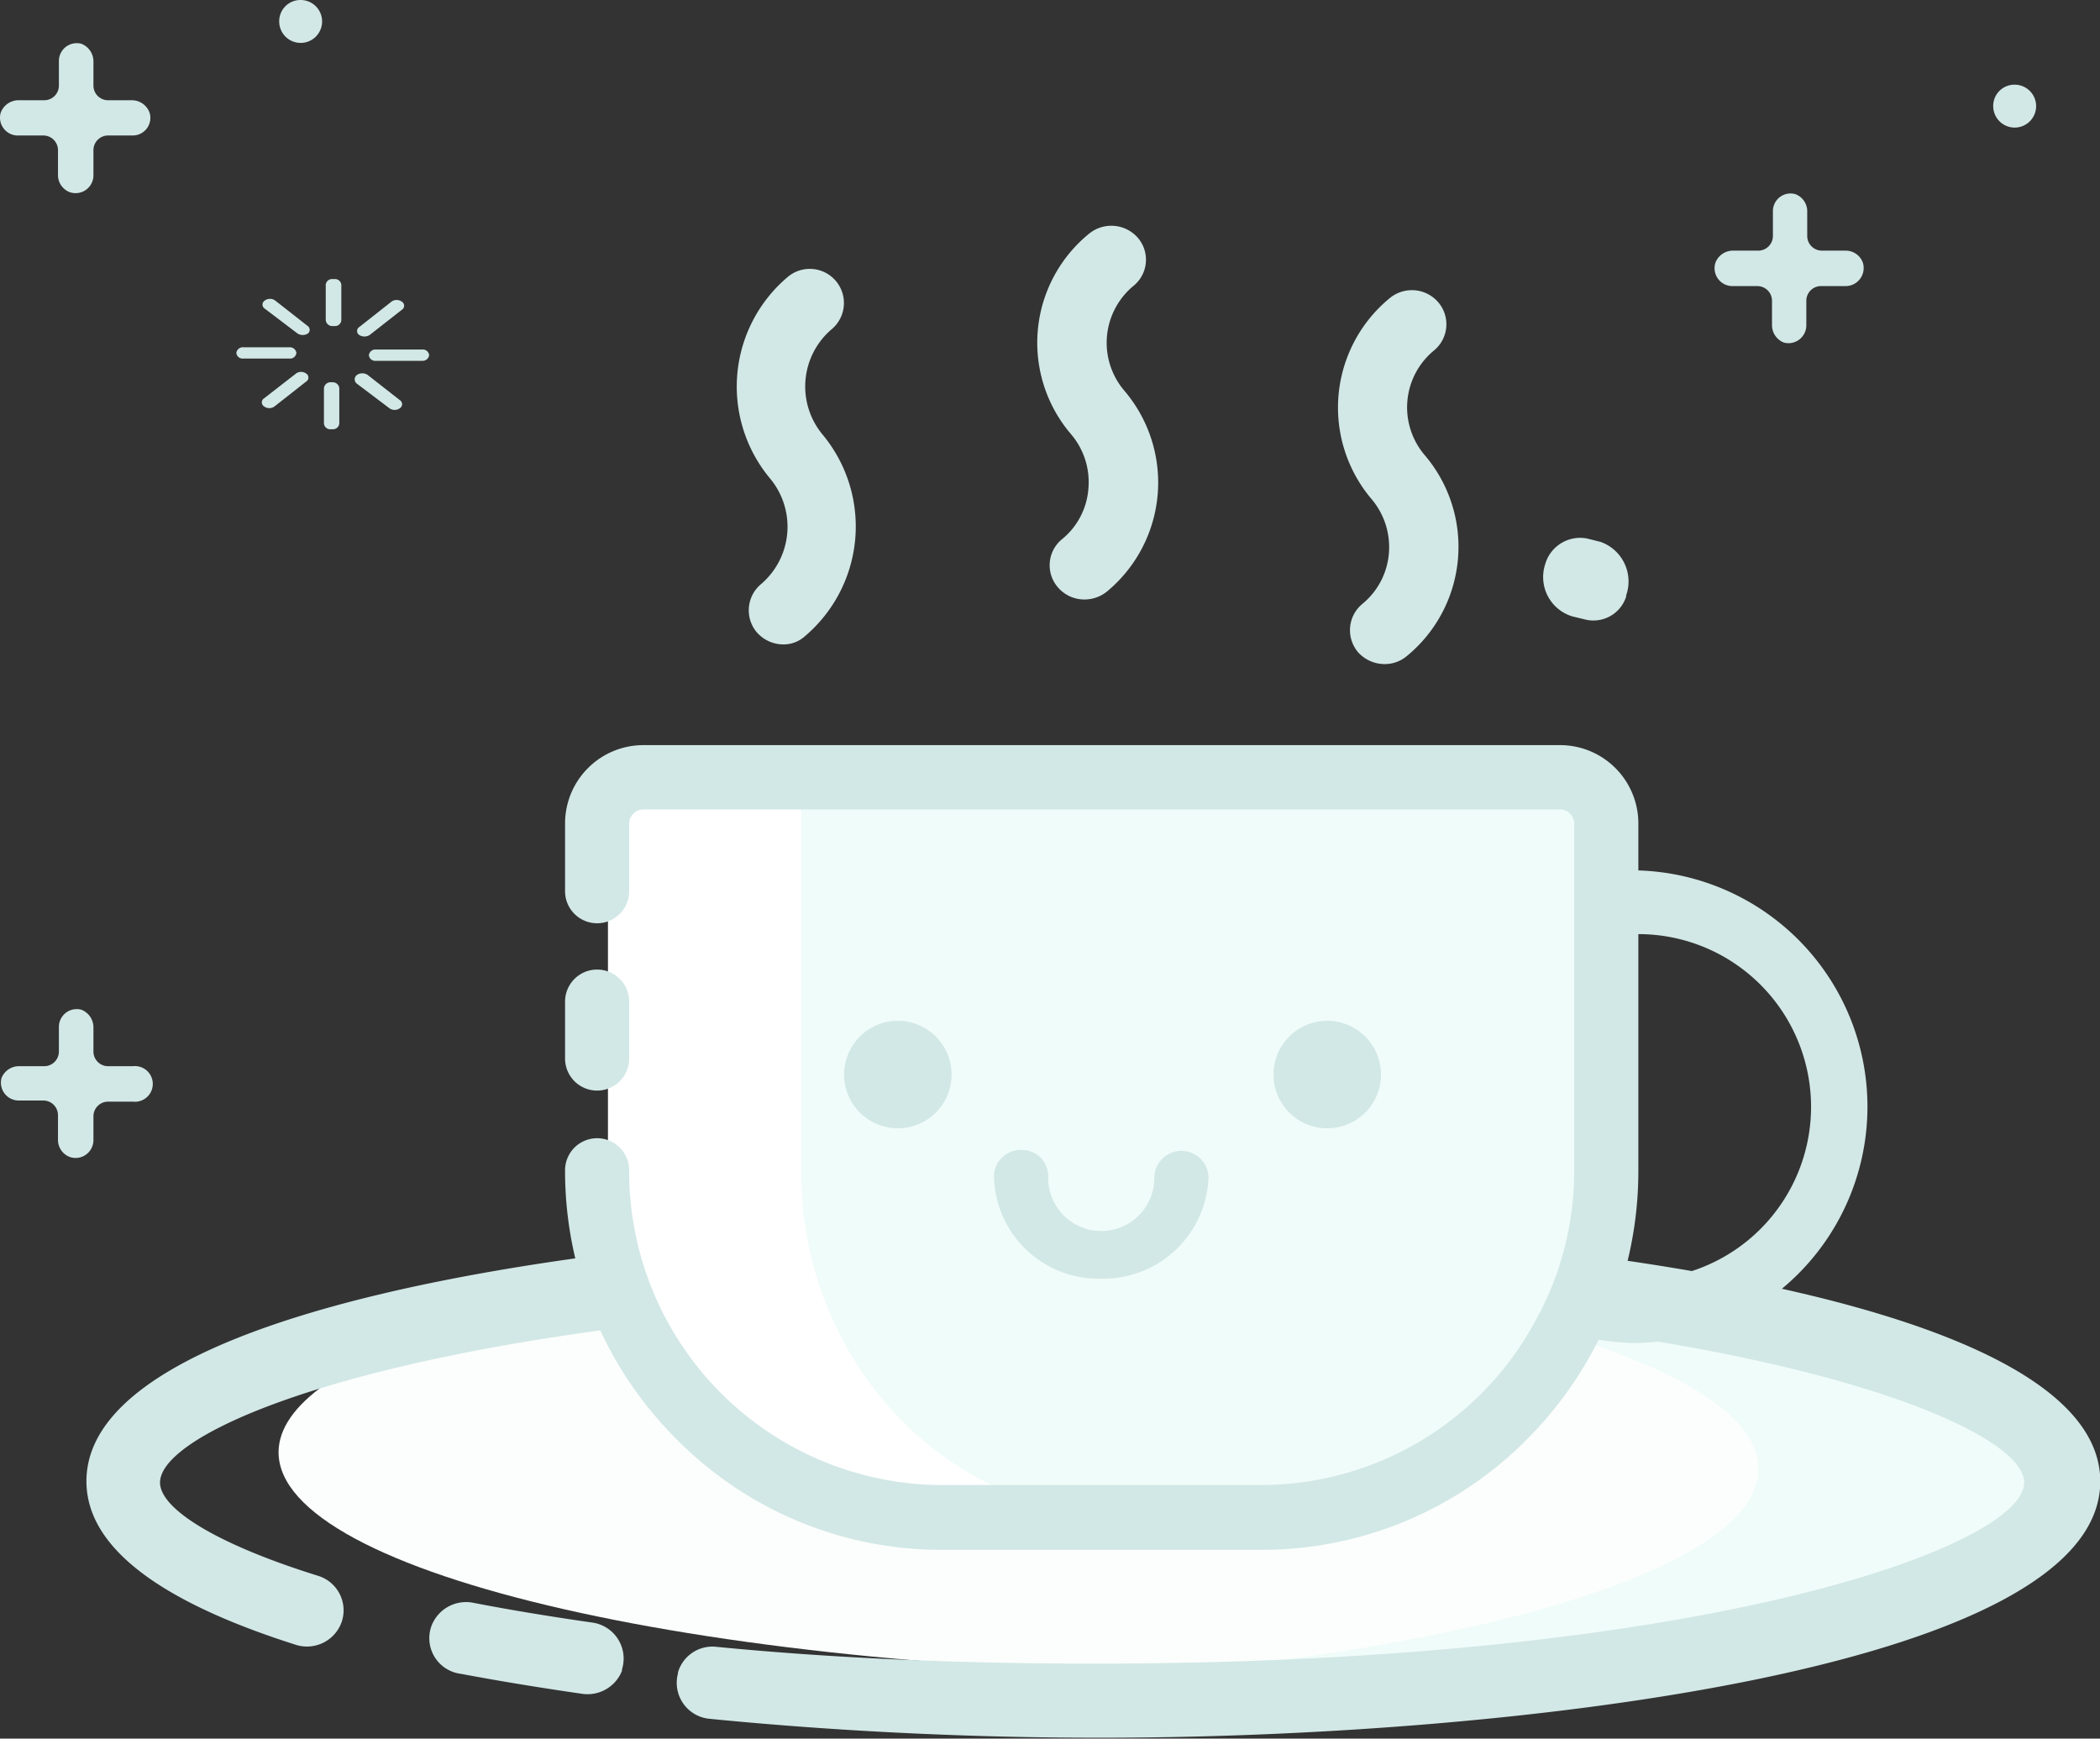 <?xml version="1.0" standalone="no"?><!DOCTYPE svg PUBLIC "-//W3C//DTD SVG 1.1//EN" "http://www.w3.org/Graphics/SVG/1.1/DTD/svg11.dtd"><svg t="1570698703362" class="icon" viewBox="0 0 1237 1024" version="1.1" xmlns="http://www.w3.org/2000/svg" p-id="1750" xmlns:xlink="http://www.w3.org/1999/xlink" width="57.984" height="48"><rect x="0" y="0" width="1237" height="1024" fill="#333333" stroke="none"/><defs><style type="text/css"></style></defs><path d="M1087.415 147.616h-14.23a8.644 8.644 0 0 1-8.644-8.644V124.743a10.772 10.772 0 0 0-6.915-10.373 10.373 10.373 0 0 0-13.299 9.841v14.762a8.644 8.644 0 0 1-8.644 8.644h-14.762a11.038 11.038 0 0 0-10.373 6.915 10.506 10.506 0 0 0 9.974 13.964h14.629a8.644 8.644 0 0 1 8.644 8.644v14.097a11.038 11.038 0 0 0 6.915 10.506 10.506 10.506 0 0 0 13.299-9.974v-14.629a8.644 8.644 0 0 1 8.644-8.644h14.762a10.639 10.639 0 0 0 9.841-13.964 10.772 10.772 0 0 0-9.841-6.915z" fill="#D2E8E6" p-id="1751"></path><path d="M1174.122 63.17a12.634 12.634 0 1 0 12.501-13.299 12.501 12.501 0 0 0-12.501 13.299zM77.778 59.047H63.549a8.644 8.644 0 0 1-8.511-8.644V36.306a11.171 11.171 0 0 0-7.048-10.506 10.506 10.506 0 0 0-13.299 9.974v14.629a8.644 8.644 0 0 1-8.644 8.644H11.418A11.171 11.171 0 0 0 0.38 66.495a10.506 10.506 0 0 0 10.506 13.299h14.629a8.644 8.644 0 0 1 8.644 8.644v14.363a10.772 10.772 0 0 0 6.915 10.373 10.506 10.506 0 0 0 13.964-9.841V88.57A8.644 8.644 0 0 1 63.549 79.793h14.762a10.373 10.373 0 0 0 9.841-13.299 11.038 11.038 0 0 0-10.373-7.447z" fill="#D2E8E6" p-id="1752"></path><path d="M563.446 733.291H532.327c-215.306 18.751-368.241 66.493-368.241 122.082 0 72.079 256.399 130.593 572.641 130.593h30.72c215.439-18.618 368.374-66.493 368.374-121.949 0.399-72.345-256-130.726-572.376-130.726z" fill="#FBFEFC" p-id="1753"></path><path d="M631.935 733.291H601.481c-11.171 1.064-22.209 1.995-33.247 3.325 265.974 10.772 467.582 64.233 467.582 128.465 0 53.195-136.046 98.277-331.669 118.757 32.449 1.33 65.696 2.128 99.873 2.128h30.321c213.444-18.751 364.916-66.493 364.916-122.082 0-72.212-254.005-130.593-567.322-130.593z" fill="#F0FCF9" p-id="1754"></path><path d="M348.806 955.645c-25.002-3.591-48.407-7.447-69.685-11.57a21.81 21.81 0 0 0-24.869 13.299 21.145 21.145 0 0 0 17.155 28.459q34.045 6.383 71.015 11.703a21.81 21.81 0 0 0 23.938-13.432v-0.798a21.411 21.411 0 0 0-17.554-27.661z" fill="#D2E8E6" p-id="1755"></path><path d="M643.903 720.923c-238.445 0-592.988 39.896-592.988 151.472 0 41.625 49.471 73.01 123.944 96.548a21.677 21.677 0 0 0 26.597-14.23 21.278 21.278 0 0 0-14.097-26.597c-61.44-19.15-93.091-39.896-93.091-54.924 0-37.369 188.575-107.32 548.97-107.32s549.103 69.951 549.103 107.32-187.777 106.655-548.305 106.655c-83.516 0-157.855-3.591-222.753-9.974A21.145 21.145 0 0 0 399.341 985.035v0.665a21.278 21.278 0 0 0 18.219 26.597c77.93 7.713 157.589 11.171 227.275 11.171C882.482 1024 1237.158 984.104 1237.158 872.528s-354.809-151.605-593.254-151.605zM957.885 351.352v-0.665A24.736 24.736 0 0 0 942.858 319.17l-7.979-1.995A21.411 21.411 0 0 0 910.143 332.468a24.204 24.204 0 0 0 16.091 30.587l7.713 1.862a20.214 20.214 0 0 0 23.938-13.565zM164.486 13.3a12.634 12.634 0 1 0 12.634-13.299 12.501 12.501 0 0 0-12.634 13.299zM77.778 627.965H63.549a8.644 8.644 0 0 1-8.511-8.644v-14.097a11.171 11.171 0 0 0-7.048-10.506 10.506 10.506 0 0 0-13.299 9.974v14.629a8.644 8.644 0 0 1-8.644 8.644H11.418a11.038 11.038 0 0 0-10.506 6.915 10.506 10.506 0 0 0 9.974 13.299h14.629a8.644 8.644 0 0 1 8.644 8.644v14.23a10.772 10.772 0 0 0 6.915 10.373 10.506 10.506 0 0 0 13.964-9.841v-14.097a8.644 8.644 0 0 1 8.511-8.644h14.762a10.506 10.506 0 1 0 0-20.879zM196.935 192.034h-0.931a3.857 3.857 0 0 1-4.123-3.458v-20.879a3.724 3.724 0 0 1 4.123-3.325h0.931a3.724 3.724 0 0 1 4.123 3.325v20.879a3.724 3.724 0 0 1-4.123 3.458z m-15.559 4.389a5.718 5.718 0 0 1-6.117 0l-19.283-14.629a2.793 2.793 0 0 1 0-4.788 5.186 5.186 0 0 1 6.117 0l19.017 14.895a2.793 2.793 0 0 1 0.266 4.522z m-6.782 11.437a3.724 3.724 0 0 1-3.99 3.325h-27.262a3.724 3.724 0 0 1-4.123-3.325 3.857 3.857 0 0 1 4.123-3.325h27.262a3.857 3.857 0 0 1 3.99 3.325z m5.718 12.102a2.793 2.793 0 0 1 0 4.788l-18.618 14.629a5.186 5.186 0 0 1-6.117 0 2.793 2.793 0 0 1 0-4.788l19.017-14.762a5.186 5.186 0 0 1 5.718 0.133z m14.629 5.186h0.931a3.857 3.857 0 0 1 3.99 3.458v20.879a3.724 3.724 0 0 1-3.99 3.325h-0.931a3.724 3.724 0 0 1-4.123-3.325v-20.879a3.857 3.857 0 0 1 4.123-3.458z m15.426-4.389a5.718 5.718 0 0 1 6.117 0l19.017 14.895a2.793 2.793 0 0 1 0 4.788 5.186 5.186 0 0 1-6.117 0L210.366 226.079a3.192 3.192 0 0 1 0-5.319z m6.915-11.57a3.857 3.857 0 0 1 4.123-3.325h27.262a3.724 3.724 0 0 1 4.123 3.325 3.857 3.857 0 0 1-4.123 3.325h-27.262a3.724 3.724 0 0 1-4.123-3.325z m-5.585-11.836a2.793 2.793 0 0 1 0-4.788l18.884-14.895a5.186 5.186 0 0 1 6.117 0 2.793 2.793 0 0 1 0 4.788l-19.017 14.895a5.718 5.718 0 0 1-5.984 0z" fill="#D2E8E6" p-id="1756"></path><path d="M952.433 690.602V488.861a29.39 29.39 0 0 0-31.252-26.597H358.115v228.338c0 110.911 105.592 201.741 234.589 201.741H718.509c128.332 0 233.924-90.83 233.924-201.741z" fill="#FFFFFF" p-id="1757"></path><path d="M952.433 690.602V488.861a26.597 26.597 0 0 0-25.268-26.597H471.951v228.338c0 110.911 85.378 201.741 189.639 201.741h101.203c104.262 0 189.639-90.83 189.639-201.741z" fill="#F0FCF9" p-id="1758"></path><path d="M965.067 512.665v-27.661A46.146 46.146 0 0 0 919.186 438.858H378.728A46.146 46.146 0 0 0 332.847 485.004v39.896a18.884 18.884 0 1 0 37.768 0v-39.896a8.378 8.378 0 0 1 8.112-8.245h540.459a8.378 8.378 0 0 1 8.112 8.245v204.268a181.793 181.793 0 0 1-7.846 53.195A172.883 172.883 0 0 1 904.691 777.442a183.655 183.655 0 0 1-161.579 97.213H554.403a184.719 184.719 0 0 1-183.788-185.384 18.884 18.884 0 1 0-37.768 0 222.753 222.753 0 0 0 65.164 157.855 219.029 219.029 0 0 0 156.393 65.696h189.107a219.561 219.561 0 0 0 156.526-65.696 224.083 224.083 0 0 0 41.625-58.115 135.647 135.647 0 0 0 23.406 1.995 139.237 139.237 0 0 0 0-278.342z m0 240.972h-9.309a223.551 223.551 0 0 0 9.309-63.967V550.168a101.735 101.735 0 0 1 0 203.47z" fill="#D2E8E6" p-id="1759"></path><path d="M351.731 642.328a18.884 18.884 0 0 0 18.884-19.017v-33.38a18.884 18.884 0 1 0-37.768 0v33.38a18.884 18.884 0 0 0 18.884 19.017z" fill="#D2E8E6" p-id="1760"></path><path d="M750.16 632.886a31.651 31.651 0 1 0 31.518-31.651 31.651 31.651 0 0 0-31.518 31.651zM497.219 632.886a31.651 31.651 0 1 0 31.651-31.651 31.651 31.651 0 0 0-31.651 31.651zM648.957 753.106A61.573 61.573 0 0 1 585.522 692.996V691.533a15.825 15.825 0 0 1 16.756-14.23 15.426 15.426 0 0 1 15.161 15.161v1.33a31.252 31.252 0 0 0 62.504 0 15.958 15.958 0 0 1 31.917 0 61.972 61.972 0 0 1-62.903 59.312zM461.179 379.546a20.879 20.879 0 0 1-15.426-7.181 20.081 20.081 0 0 1 2.527-28.326 44.418 44.418 0 0 0 5.319-62.238 84.447 84.447 0 0 1 10.506-118.757 20.108 20.108 0 1 1 25.799 30.853 44.285 44.285 0 0 0-5.319 62.105 84.713 84.713 0 0 1-10.506 118.757 18.751 18.751 0 0 1-12.9 4.788z" fill="#D2E8E6" p-id="1761"></path><path d="M638.717 353.081a20.48 20.48 0 0 1-15.692-7.314 19.815 19.815 0 0 1 2.394-28.06 42.423 42.423 0 0 0 15.692-29.789 43.487 43.487 0 0 0-10.107-32.05 82.851 82.851 0 0 1 10.506-118.225 20.746 20.746 0 0 1 28.725 2.394 19.815 19.815 0 0 1-2.394 28.193 43.487 43.487 0 0 0-5.585 61.839 83.383 83.383 0 0 1-10.24 118.358 21.145 21.145 0 0 1-13.299 4.655z" fill="#D2E8E6" p-id="1762"></path><path d="M815.589 391.115a21.012 21.012 0 0 1-15.692-7.048 20.081 20.081 0 0 1 2.527-28.326 42.955 42.955 0 0 0 15.692-29.789 43.753 43.753 0 0 0-10.24-32.05 83.383 83.383 0 0 1 10.639-118.225 20.48 20.48 0 0 1 28.725 2.394 19.948 19.948 0 0 1-2.527 28.326 43.354 43.354 0 0 0-5.452 61.706 83.25 83.25 0 0 1-10.639 118.358 20.081 20.081 0 0 1-13.033 4.655z" fill="#D2E8E6" p-id="1763"></path></svg>